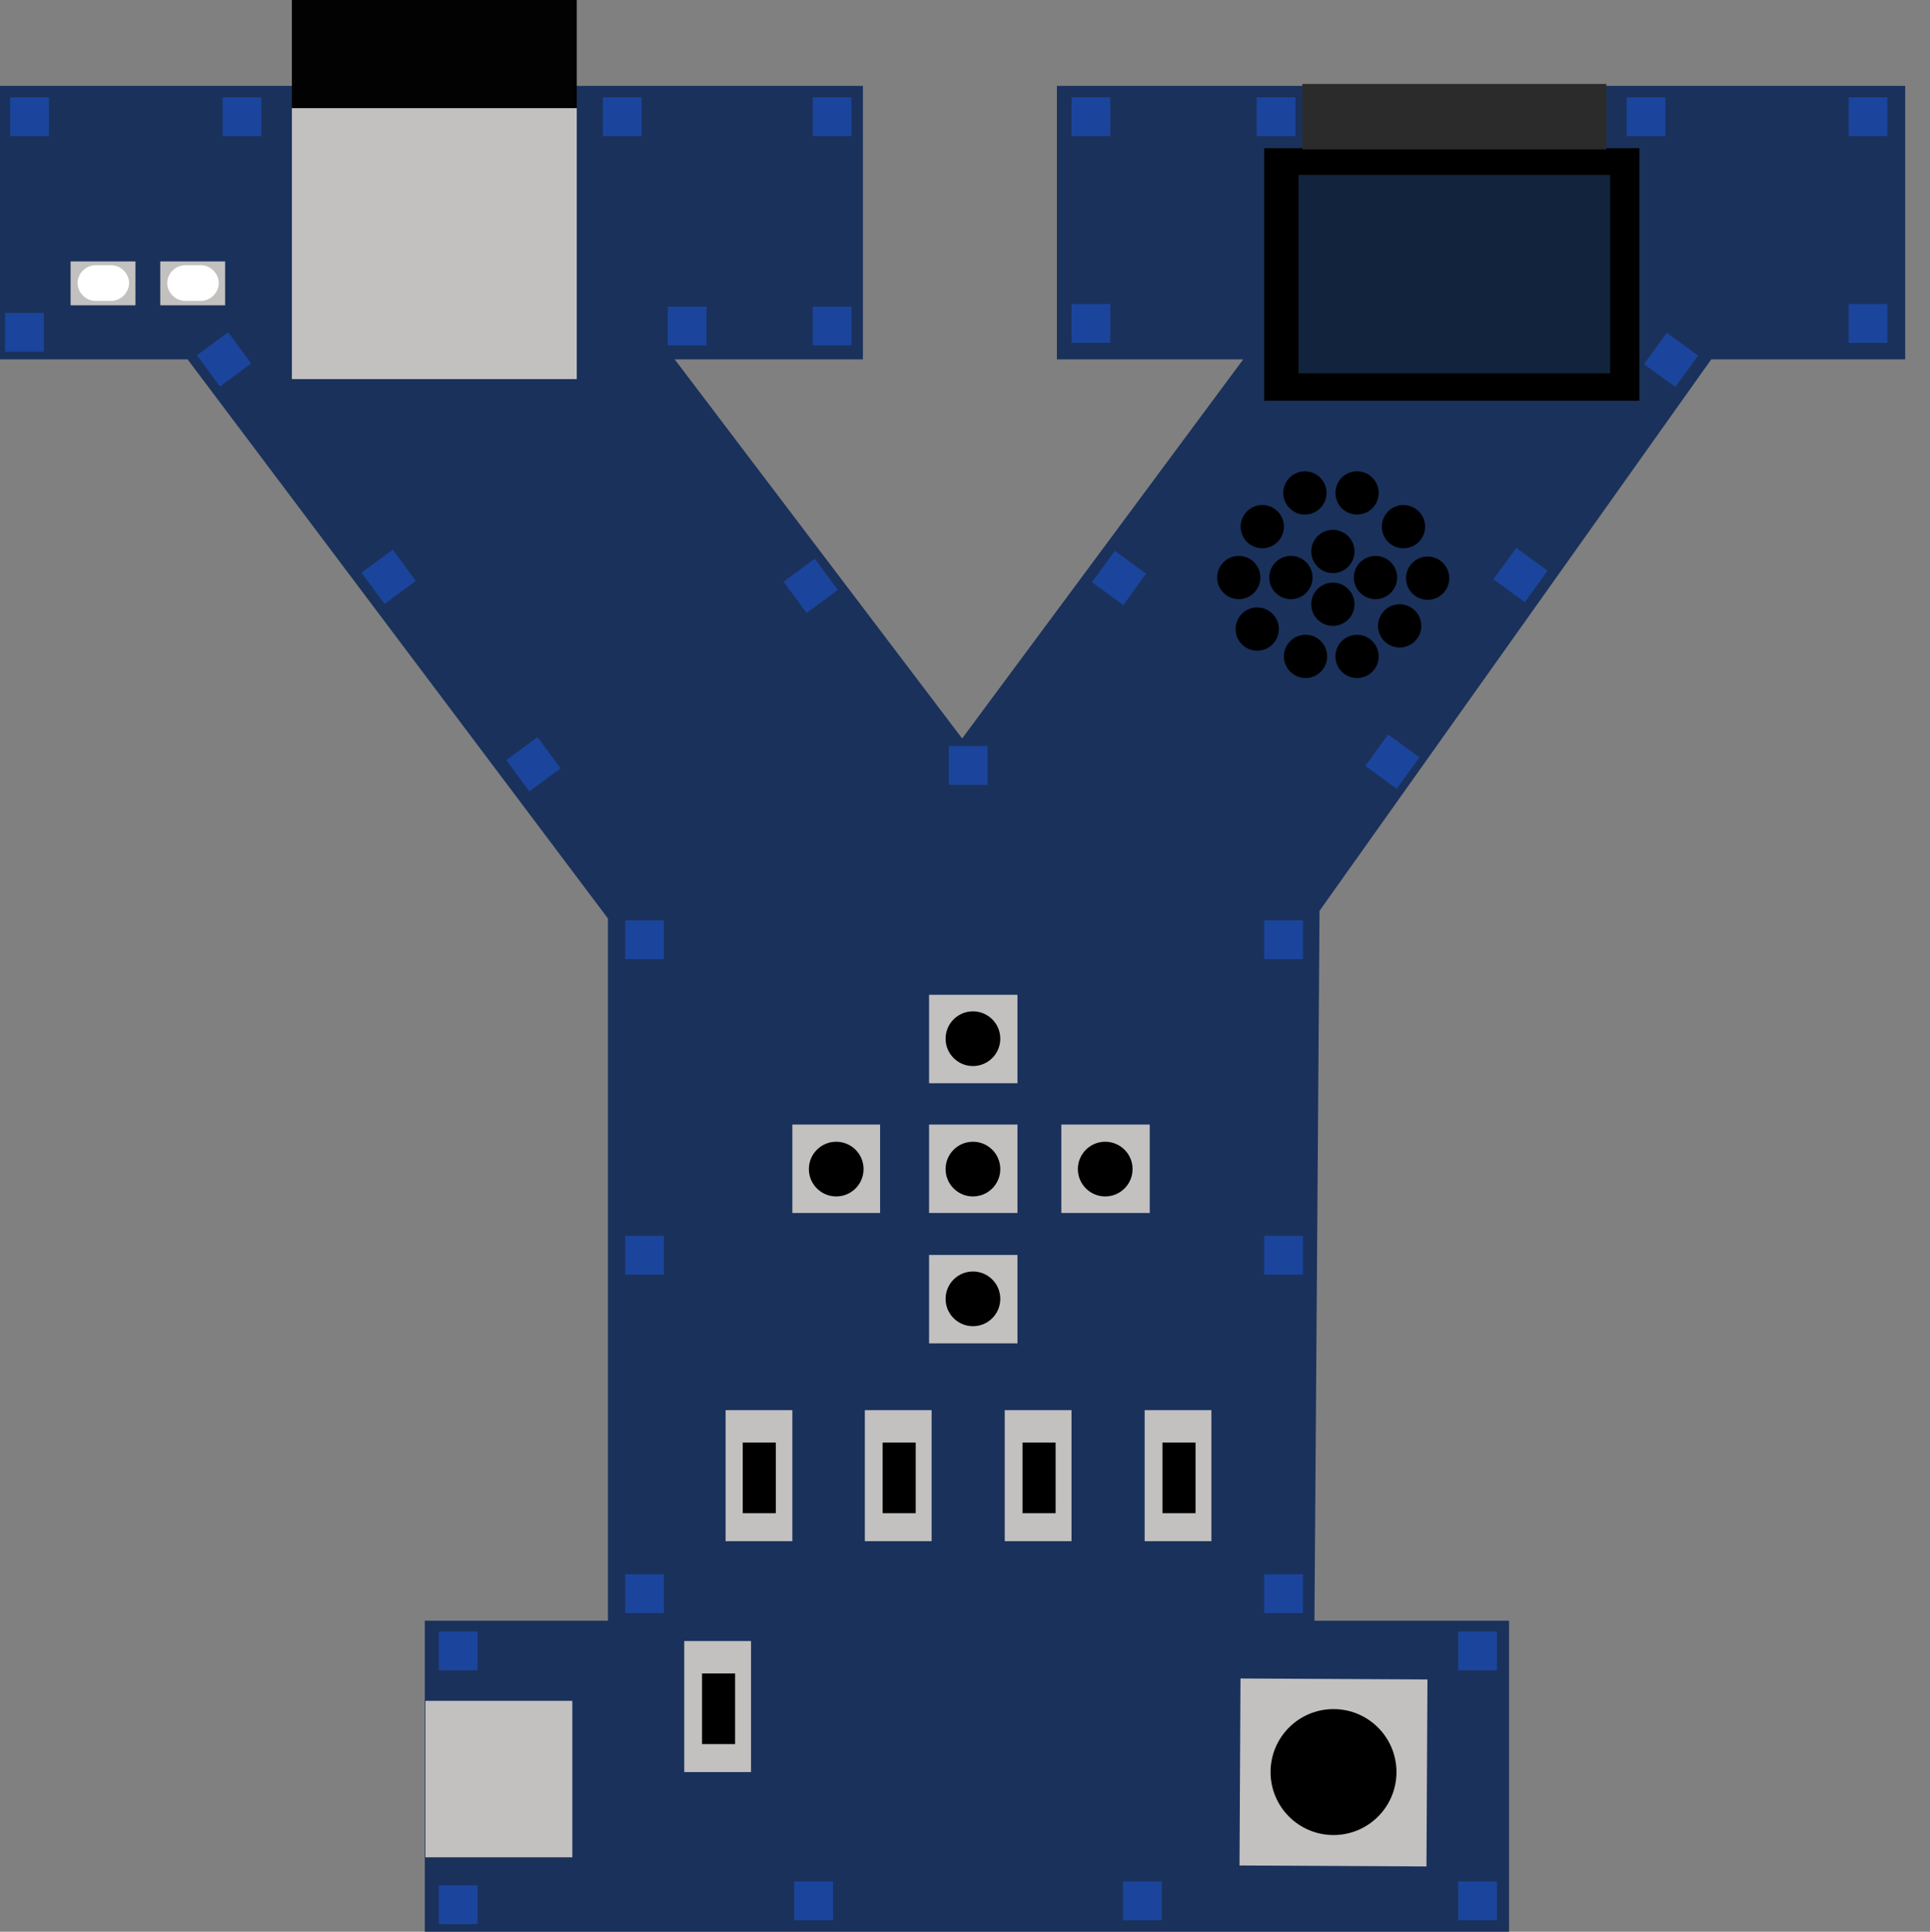 <?xml version="1.0" encoding="UTF-8"?>
<svg id="Layer_1" xmlns="http://www.w3.org/2000/svg" version="1.1" viewBox="0 0 303.5 303.7">
  <rect x="0" y="0" width="303.5" height="303.7" fill="#808080" stroke="none"/>
  <!-- Generator: Adobe Illustrator 29.6.1, SVG Export Plug-In . SVG Version: 2.1.1 Build 9)  -->
  <defs>
    <style>
      .st0 {
        fill: #2b2b2b;
      }

      .st1 {
        fill: #c2c1c0;
      }

      .st2 {
        fill: #1b459c;
      }

      .st3 {
        fill: #12243d;
      }

      .st4 {
        fill: #020202;
      }

      .st5 {
        fill: #fff;
      }

      .st6 {
        fill: #1a315b;
      }
    </style>
  </defs>
  <polyline class="st6" points="166.2 56.5 195.5 56.5 151.3 116.1 106.1 56.5 135.7 56.5 135.7 13.5 0 13.5 0 56.5 29.5 56.5 95.6 144.4 95.6 254.8 66.8 254.8 66.8 303.7 237.3 303.7 237.3 254.8 206.7 254.8 207.5 143.2 269.1 56.5 299.6 56.5 299.6 13.5 166.2 13.5"/>
  <rect class="st1" x="124.6" y="176.8" width="13.8" height="13.9"/>
  <circle cx="131.5" cy="183.8" r="4.3"/>
  <rect class="st1" x="146.1" y="176.8" width="13.9" height="13.9"/>
  <circle cx="153" cy="183.8" r="4.3"/>
  <rect class="st1" x="166.9" y="176.8" width="13.9" height="13.9"/>
  <circle cx="173.8" cy="183.8" r="4.3"/>
  <rect class="st1" x="146.1" y="156.4" width="13.9" height="13.9"/>
  <circle cx="153" cy="163.3" r="4.3"/>
  <rect class="st1" x="146.1" y="197.3" width="13.9" height="13.9"/>
  <circle cx="153" cy="204.2" r="4.3"/>
  <rect class="st1" x="45.9" y="17" width="44.8" height="42.6"/>
  <rect class="st4" x="45.9" width="44.8" height="17"/>
  <rect class="st1" x="195" y="264" width="29.4" height="29.4" transform="translate(-70.1 486.9) rotate(-89.7)"/>
  <circle cx="209.7" cy="278.6" r="9.9"/>
  <rect class="st1" x="66.9" y="267.4" width="23.1" height="24.6"/>
  <rect class="st2" x="149.2" y="117.3" width="6.1" height="6.1"/>
  <rect class="st2" x="168.5" y="47.8" width="6.1" height="6.1"/>
  <rect class="st2" x="127.8" y="48.2" width="6.1" height="6.1"/>
  <rect class="st2" x="127.8" y="15.3" width="6.1" height="6.1"/>
  <rect class="st2" x="168.5" y="15.3" width="6.1" height="6.1"/>
  <rect class="st2" x="1.6" y="15.3" width="6.1" height="6.1"/>
  <rect class="st2" x=".8" y="49.2" width="6.1" height="6.1"/>
  <rect class="st2" x="290.7" y="15.3" width="6.1" height="6.1"/>
  <rect class="st2" x="290.7" y="47.8" width="6.1" height="6.1"/>
  <rect class="st2" x="98.3" y="194.3" width="6.1" height="6.1"/>
  <rect class="st2" x="198.8" y="194.3" width="6.1" height="6.1"/>
  <rect class="st2" x="69" y="256.5" width="6.1" height="6.1"/>
  <rect class="st2" x="69" y="296.4" width="6.1" height="6.1"/>
  <rect class="st2" x="176.6" y="295.8" width="6.1" height="6.1"/>
  <rect class="st2" x="229.3" y="295.8" width="6.1" height="6.1"/>
  <rect class="st2" x="229.3" y="256.5" width="6.1" height="6.1"/>
  <rect class="st2" x="215.9" y="116.7" width="6.1" height="6.1" transform="translate(-6.8 226.1) rotate(-53.9)"/>
  <rect class="st2" x="172.9" y="87.8" width="6.1" height="6.1" transform="translate(-1.1 179.5) rotate(-53.9)"/>
  <rect class="st2" x="124.5" y="89" width="6.1" height="6.1" transform="translate(-29.8 93.7) rotate(-36.4)"/>
  <rect class="st2" x="58.1" y="87.6" width="6.1" height="6.1" transform="translate(-41.9 54) rotate(-36.4)"/>
  <rect class="st2" x="35" y="15.3" width="6.1" height="6.1"/>
  <rect class="st2" x="32.2" y="53.5" width="6.1" height="6.1" transform="translate(-26.7 31.9) rotate(-36.4)"/>
  <rect class="st2" x="94.8" y="15.3" width="6.1" height="6.1"/>
  <rect class="st2" x="105" y="48.2" width="6.1" height="6.1"/>
  <rect class="st2" x="80.8" y="117.1" width="6.1" height="6.1" transform="translate(-54.9 73.2) rotate(-36.4)"/>
  <rect class="st2" x="98.3" y="144.7" width="6.1" height="6.1"/>
  <rect class="st2" x="98.3" y="247.5" width="6.1" height="6.1"/>
  <rect class="st2" x="124.9" y="295.8" width="6.1" height="6.1"/>
  <rect class="st2" x="198.8" y="247.5" width="6.1" height="6.1"/>
  <rect class="st2" x="198.8" y="144.7" width="6.1" height="6.1"/>
  <rect class="st2" x="236.1" y="87.3" width="6.1" height="6.1" transform="translate(25.2 230.4) rotate(-53.9)"/>
  <rect class="st2" x="259.7" y="53.6" width="6.1" height="6.1" transform="translate(62.2 235.5) rotate(-53.9)"/>
  <rect class="st2" x="197.6" y="15.3" width="6.1" height="6.1"/>
  <rect class="st2" x="255.8" y="15.3" width="6.1" height="6.1"/>
  <g>
    <rect class="st1" x="114.1" y="221.7" width="10.5" height="20.6"/>
    <rect x="116.8" y="226.8" width="5.2" height="11.1"/>
  </g>
  <g>
    <rect class="st1" x="180" y="221.7" width="10.5" height="20.6"/>
    <rect x="182.8" y="226.8" width="5.2" height="11.1"/>
  </g>
  <g>
    <rect class="st1" x="136" y="221.7" width="10.5" height="20.6"/>
    <rect x="138.8" y="226.8" width="5.2" height="11.1"/>
  </g>
  <g>
    <rect class="st1" x="158" y="221.7" width="10.5" height="20.6"/>
    <rect x="160.8" y="226.8" width="5.2" height="11.1"/>
  </g>
  <g>
    <rect class="st1" x="107.6" y="258" width="10.5" height="20.6"/>
    <rect x="110.4" y="263.1" width="5.2" height="11.1"/>
  </g>
  <circle cx="209.6" cy="86.7" r="3.4"/>
  <rect x="198.8" y="23.3" width="59" height="39.7"/>
  <rect class="st0" x="204.8" y="13.2" width="47.8" height="10.3"/>
  <g>
    <rect class="st1" x="11.1" y="41.1" width="10.2" height="6.9"/>
    <path class="st5" d="M15,41.7h2.5c1.5,0,2.8,1.3,2.8,2.8h0c0,1.5-1.3,2.8-2.8,2.8h-2.5c-1.5,0-2.8-1.3-2.8-2.8h0c0-1.5,1.3-2.8,2.8-2.8Z"/>
  </g>
  <g>
    <rect class="st1" x="25.2" y="41.1" width="10.2" height="6.9"/>
    <path class="st5" d="M29.1,41.7h2.5c1.5,0,2.8,1.3,2.8,2.8h0c0,1.5-1.3,2.8-2.8,2.8h-2.5c-1.5,0-2.8-1.3-2.8-2.8h0c0-1.5,1.3-2.8,2.8-2.8Z"/>
  </g>
  <circle cx="209.6" cy="95" r="3.4"/>
  <circle cx="203" cy="90.8" r="3.4"/>
  <circle cx="216.3" cy="90.8" r="3.4"/>
  <circle cx="205.2" cy="77.5" r="3.4"/>
  <circle cx="213.4" cy="77.5" r="3.4"/>
  <circle cx="220.7" cy="82.8" r="3.4"/>
  <circle cx="224.5" cy="90.9" r="3.4"/>
  <circle cx="213.4" cy="103.2" r="3.4"/>
  <circle cx="205.3" cy="103.2" r="3.4"/>
  <circle cx="220.1" cy="98.4" r="3.4"/>
  <circle cx="198.5" cy="82.8" r="3.4"/>
  <circle cx="197.7" cy="98.9" r="3.4"/>
  <circle cx="194.8" cy="90.8" r="3.4"/>
  <rect class="st3" x="204.2" y="27.5" width="49" height="31.2"/>
</svg>